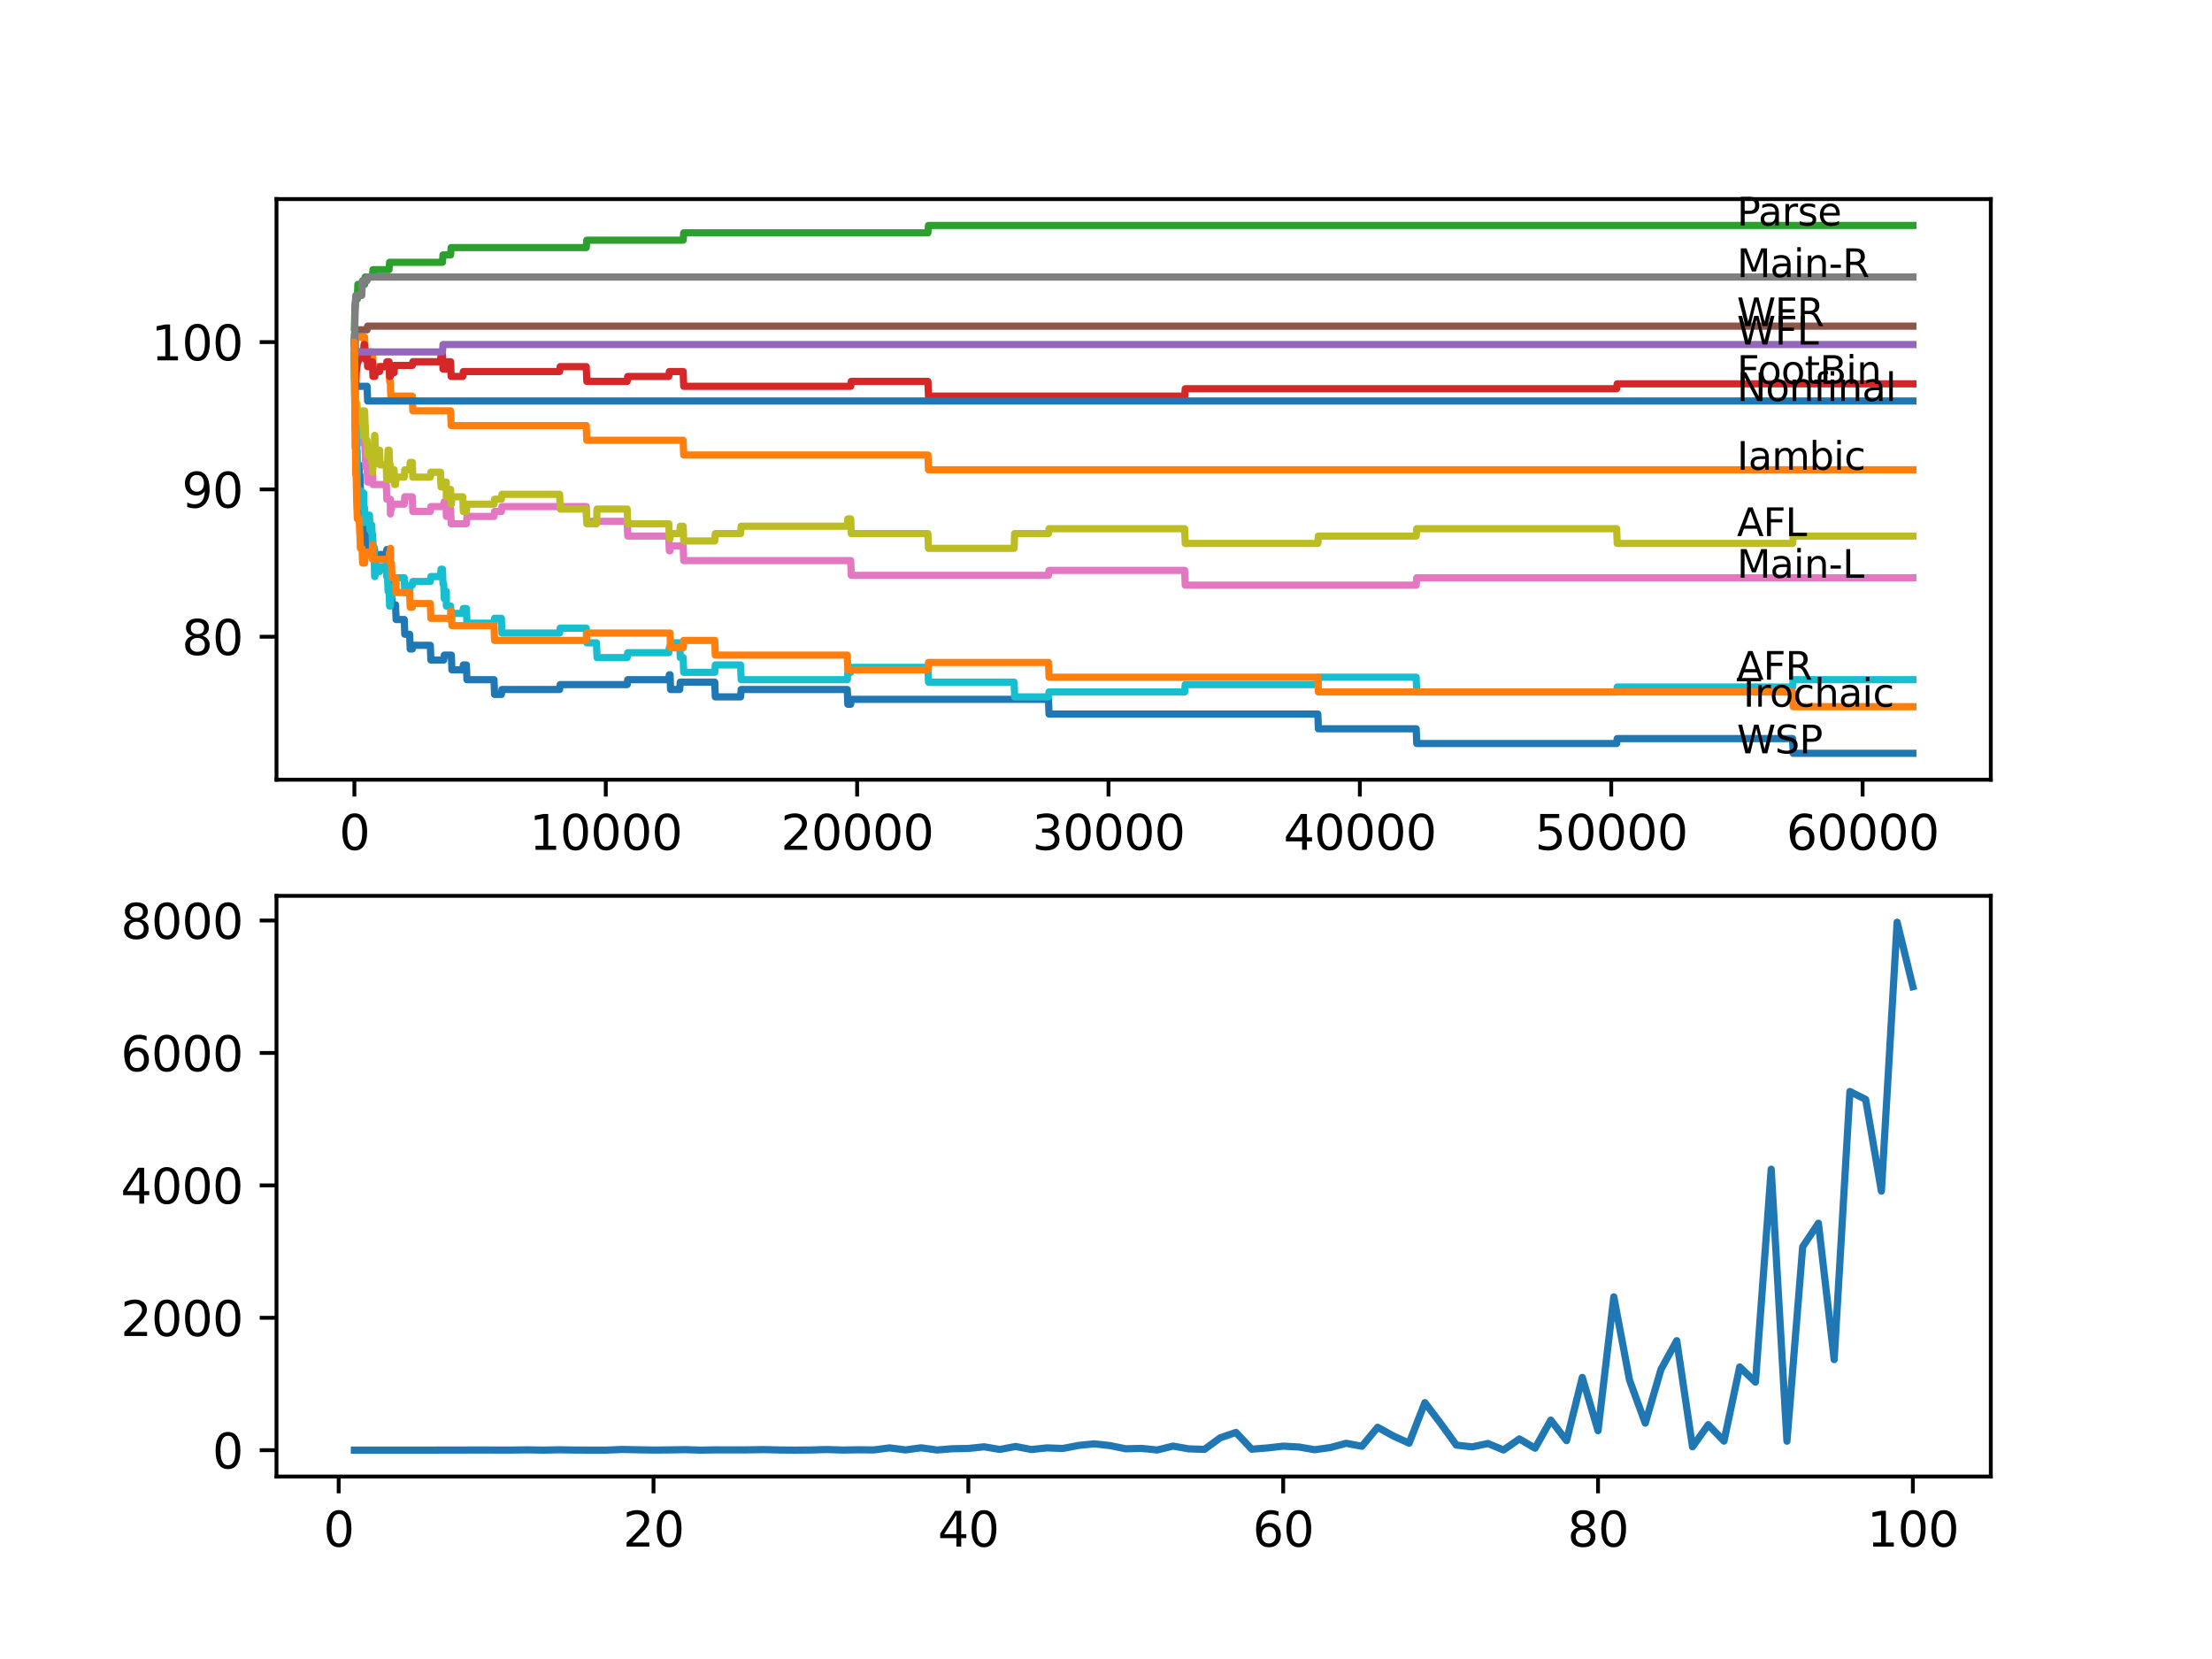<?xml version="1.0" encoding="utf-8" standalone="no"?>
<!DOCTYPE svg PUBLIC "-//W3C//DTD SVG 1.1//EN"
  "http://www.w3.org/Graphics/SVG/1.1/DTD/svg11.dtd">
<svg xmlns:xlink="http://www.w3.org/1999/xlink" width="460.8pt" height="345.6pt" viewBox="0 0 460.8 345.6" xmlns="http://www.w3.org/2000/svg" version="1.1">
 <defs>
  <style type="text/css">*{stroke-linejoin: round; stroke-linecap: butt}</style>
 </defs>
 <g id="figure_1">
  <g id="patch_1">
   <path d="M 0 345.6 
L 460.8 345.6 
L 460.8 0 
L 0 0 
z
" style="fill: #ffffff"/>
  </g>
  <g id="axes_1">
   <g id="patch_2">
    <path d="M 57.6 162.432 
L 414.72 162.432 
L 414.72 41.472 
L 57.6 41.472 
z
" style="fill: #ffffff"/>
   </g>
   <g id="matplotlib.axis_1">
    <g id="xtick_1">
     <g id="line2d_1">
      <defs>
       <path id="m21c292c836" d="M 0 0 
L 0 3.5 
" style="stroke: #000000; stroke-width: 0.8"/>
      </defs>
      <g>
       <use xlink:href="#m21c292c836" x="73.827" y="162.432" style="stroke: #000000; stroke-width: 0.8"/>
      </g>
     </g>
     <g id="text_1">
      <!-- 0 -->
      <g transform="translate(70.646 177.03)scale(0.1 -0.1)">
       <defs>
        <path id="DejaVuSans-30" d="M 2034 4250 
Q 1547 4250 1301 3770 
Q 1056 3291 1056 2328 
Q 1056 1369 1301 889 
Q 1547 409 2034 409 
Q 2525 409 2770 889 
Q 3016 1369 3016 2328 
Q 3016 3291 2770 3770 
Q 2525 4250 2034 4250 
z
M 2034 4750 
Q 2819 4750 3233 4129 
Q 3647 3509 3647 2328 
Q 3647 1150 3233 529 
Q 2819 -91 2034 -91 
Q 1250 -91 836 529 
Q 422 1150 422 2328 
Q 422 3509 836 4129 
Q 1250 4750 2034 4750 
z
" transform="scale(0.016)"/>
       </defs>
       <use xlink:href="#DejaVuSans-30"/>
      </g>
     </g>
    </g>
    <g id="xtick_2">
     <g id="line2d_2">
      <g>
       <use xlink:href="#m21c292c836" x="126.192" y="162.432" style="stroke: #000000; stroke-width: 0.8"/>
      </g>
     </g>
     <g id="text_2">
      <!-- 10000 -->
      <g transform="translate(110.286 177.03)scale(0.1 -0.1)">
       <defs>
        <path id="DejaVuSans-31" d="M 794 531 
L 1825 531 
L 1825 4091 
L 703 3866 
L 703 4441 
L 1819 4666 
L 2450 4666 
L 2450 531 
L 3481 531 
L 3481 0 
L 794 0 
L 794 531 
z
" transform="scale(0.016)"/>
       </defs>
       <use xlink:href="#DejaVuSans-31"/>
       <use xlink:href="#DejaVuSans-30" x="63.623"/>
       <use xlink:href="#DejaVuSans-30" x="127.246"/>
       <use xlink:href="#DejaVuSans-30" x="190.869"/>
       <use xlink:href="#DejaVuSans-30" x="254.492"/>
      </g>
     </g>
    </g>
    <g id="xtick_3">
     <g id="line2d_3">
      <g>
       <use xlink:href="#m21c292c836" x="178.556" y="162.432" style="stroke: #000000; stroke-width: 0.8"/>
      </g>
     </g>
     <g id="text_3">
      <!-- 20000 -->
      <g transform="translate(162.65 177.03)scale(0.1 -0.1)">
       <defs>
        <path id="DejaVuSans-32" d="M 1228 531 
L 3431 531 
L 3431 0 
L 469 0 
L 469 531 
Q 828 903 1448 1529 
Q 2069 2156 2228 2338 
Q 2531 2678 2651 2914 
Q 2772 3150 2772 3378 
Q 2772 3750 2511 3984 
Q 2250 4219 1831 4219 
Q 1534 4219 1204 4116 
Q 875 4013 500 3803 
L 500 4441 
Q 881 4594 1212 4672 
Q 1544 4750 1819 4750 
Q 2544 4750 2975 4387 
Q 3406 4025 3406 3419 
Q 3406 3131 3298 2873 
Q 3191 2616 2906 2266 
Q 2828 2175 2409 1742 
Q 1991 1309 1228 531 
z
" transform="scale(0.016)"/>
       </defs>
       <use xlink:href="#DejaVuSans-32"/>
       <use xlink:href="#DejaVuSans-30" x="63.623"/>
       <use xlink:href="#DejaVuSans-30" x="127.246"/>
       <use xlink:href="#DejaVuSans-30" x="190.869"/>
       <use xlink:href="#DejaVuSans-30" x="254.492"/>
      </g>
     </g>
    </g>
    <g id="xtick_4">
     <g id="line2d_4">
      <g>
       <use xlink:href="#m21c292c836" x="230.921" y="162.432" style="stroke: #000000; stroke-width: 0.8"/>
      </g>
     </g>
     <g id="text_4">
      <!-- 30000 -->
      <g transform="translate(215.015 177.03)scale(0.1 -0.1)">
       <defs>
        <path id="DejaVuSans-33" d="M 2597 2516 
Q 3050 2419 3304 2112 
Q 3559 1806 3559 1356 
Q 3559 666 3084 287 
Q 2609 -91 1734 -91 
Q 1441 -91 1130 -33 
Q 819 25 488 141 
L 488 750 
Q 750 597 1062 519 
Q 1375 441 1716 441 
Q 2309 441 2620 675 
Q 2931 909 2931 1356 
Q 2931 1769 2642 2001 
Q 2353 2234 1838 2234 
L 1294 2234 
L 1294 2753 
L 1863 2753 
Q 2328 2753 2575 2939 
Q 2822 3125 2822 3475 
Q 2822 3834 2567 4026 
Q 2313 4219 1838 4219 
Q 1578 4219 1281 4162 
Q 984 4106 628 3988 
L 628 4550 
Q 988 4650 1302 4700 
Q 1616 4750 1894 4750 
Q 2613 4750 3031 4423 
Q 3450 4097 3450 3541 
Q 3450 3153 3228 2886 
Q 3006 2619 2597 2516 
z
" transform="scale(0.016)"/>
       </defs>
       <use xlink:href="#DejaVuSans-33"/>
       <use xlink:href="#DejaVuSans-30" x="63.623"/>
       <use xlink:href="#DejaVuSans-30" x="127.246"/>
       <use xlink:href="#DejaVuSans-30" x="190.869"/>
       <use xlink:href="#DejaVuSans-30" x="254.492"/>
      </g>
     </g>
    </g>
    <g id="xtick_5">
     <g id="line2d_5">
      <g>
       <use xlink:href="#m21c292c836" x="283.285" y="162.432" style="stroke: #000000; stroke-width: 0.8"/>
      </g>
     </g>
     <g id="text_5">
      <!-- 40000 -->
      <g transform="translate(267.379 177.03)scale(0.1 -0.1)">
       <defs>
        <path id="DejaVuSans-34" d="M 2419 4116 
L 825 1625 
L 2419 1625 
L 2419 4116 
z
M 2253 4666 
L 3047 4666 
L 3047 1625 
L 3713 1625 
L 3713 1100 
L 3047 1100 
L 3047 0 
L 2419 0 
L 2419 1100 
L 313 1100 
L 313 1709 
L 2253 4666 
z
" transform="scale(0.016)"/>
       </defs>
       <use xlink:href="#DejaVuSans-34"/>
       <use xlink:href="#DejaVuSans-30" x="63.623"/>
       <use xlink:href="#DejaVuSans-30" x="127.246"/>
       <use xlink:href="#DejaVuSans-30" x="190.869"/>
       <use xlink:href="#DejaVuSans-30" x="254.492"/>
      </g>
     </g>
    </g>
    <g id="xtick_6">
     <g id="line2d_6">
      <g>
       <use xlink:href="#m21c292c836" x="335.65" y="162.432" style="stroke: #000000; stroke-width: 0.8"/>
      </g>
     </g>
     <g id="text_6">
      <!-- 50000 -->
      <g transform="translate(319.744 177.03)scale(0.1 -0.1)">
       <defs>
        <path id="DejaVuSans-35" d="M 691 4666 
L 3169 4666 
L 3169 4134 
L 1269 4134 
L 1269 2991 
Q 1406 3038 1543 3061 
Q 1681 3084 1819 3084 
Q 2600 3084 3056 2656 
Q 3513 2228 3513 1497 
Q 3513 744 3044 326 
Q 2575 -91 1722 -91 
Q 1428 -91 1123 -41 
Q 819 9 494 109 
L 494 744 
Q 775 591 1075 516 
Q 1375 441 1709 441 
Q 2250 441 2565 725 
Q 2881 1009 2881 1497 
Q 2881 1984 2565 2268 
Q 2250 2553 1709 2553 
Q 1456 2553 1204 2497 
Q 953 2441 691 2322 
L 691 4666 
z
" transform="scale(0.016)"/>
       </defs>
       <use xlink:href="#DejaVuSans-35"/>
       <use xlink:href="#DejaVuSans-30" x="63.623"/>
       <use xlink:href="#DejaVuSans-30" x="127.246"/>
       <use xlink:href="#DejaVuSans-30" x="190.869"/>
       <use xlink:href="#DejaVuSans-30" x="254.492"/>
      </g>
     </g>
    </g>
    <g id="xtick_7">
     <g id="line2d_7">
      <g>
       <use xlink:href="#m21c292c836" x="388.014" y="162.432" style="stroke: #000000; stroke-width: 0.8"/>
      </g>
     </g>
     <g id="text_7">
      <!-- 60000 -->
      <g transform="translate(372.108 177.03)scale(0.1 -0.1)">
       <defs>
        <path id="DejaVuSans-36" d="M 2113 2584 
Q 1688 2584 1439 2293 
Q 1191 2003 1191 1497 
Q 1191 994 1439 701 
Q 1688 409 2113 409 
Q 2538 409 2786 701 
Q 3034 994 3034 1497 
Q 3034 2003 2786 2293 
Q 2538 2584 2113 2584 
z
M 3366 4563 
L 3366 3988 
Q 3128 4100 2886 4159 
Q 2644 4219 2406 4219 
Q 1781 4219 1451 3797 
Q 1122 3375 1075 2522 
Q 1259 2794 1537 2939 
Q 1816 3084 2150 3084 
Q 2853 3084 3261 2657 
Q 3669 2231 3669 1497 
Q 3669 778 3244 343 
Q 2819 -91 2113 -91 
Q 1303 -91 875 529 
Q 447 1150 447 2328 
Q 447 3434 972 4092 
Q 1497 4750 2381 4750 
Q 2619 4750 2861 4703 
Q 3103 4656 3366 4563 
z
" transform="scale(0.016)"/>
       </defs>
       <use xlink:href="#DejaVuSans-36"/>
       <use xlink:href="#DejaVuSans-30" x="63.623"/>
       <use xlink:href="#DejaVuSans-30" x="127.246"/>
       <use xlink:href="#DejaVuSans-30" x="190.869"/>
       <use xlink:href="#DejaVuSans-30" x="254.492"/>
      </g>
     </g>
    </g>
   </g>
   <g id="matplotlib.axis_2">
    <g id="ytick_1">
     <g id="line2d_8">
      <defs>
       <path id="m4a45f7e427" d="M 0 0 
L -3.5 0 
" style="stroke: #000000; stroke-width: 0.8"/>
      </defs>
      <g>
       <use xlink:href="#m4a45f7e427" x="57.6" y="132.64" style="stroke: #000000; stroke-width: 0.8"/>
      </g>
     </g>
     <g id="text_8">
      <!-- 80 -->
      <g transform="translate(37.875 136.439)scale(0.1 -0.1)">
       <defs>
        <path id="DejaVuSans-38" d="M 2034 2216 
Q 1584 2216 1326 1975 
Q 1069 1734 1069 1313 
Q 1069 891 1326 650 
Q 1584 409 2034 409 
Q 2484 409 2743 651 
Q 3003 894 3003 1313 
Q 3003 1734 2745 1975 
Q 2488 2216 2034 2216 
z
M 1403 2484 
Q 997 2584 770 2862 
Q 544 3141 544 3541 
Q 544 4100 942 4425 
Q 1341 4750 2034 4750 
Q 2731 4750 3128 4425 
Q 3525 4100 3525 3541 
Q 3525 3141 3298 2862 
Q 3072 2584 2669 2484 
Q 3125 2378 3379 2068 
Q 3634 1759 3634 1313 
Q 3634 634 3220 271 
Q 2806 -91 2034 -91 
Q 1263 -91 848 271 
Q 434 634 434 1313 
Q 434 1759 690 2068 
Q 947 2378 1403 2484 
z
M 1172 3481 
Q 1172 3119 1398 2916 
Q 1625 2713 2034 2713 
Q 2441 2713 2670 2916 
Q 2900 3119 2900 3481 
Q 2900 3844 2670 4047 
Q 2441 4250 2034 4250 
Q 1625 4250 1398 4047 
Q 1172 3844 1172 3481 
z
" transform="scale(0.016)"/>
       </defs>
       <use xlink:href="#DejaVuSans-38"/>
       <use xlink:href="#DejaVuSans-30" x="63.623"/>
      </g>
     </g>
    </g>
    <g id="ytick_2">
     <g id="line2d_9">
      <g>
       <use xlink:href="#m4a45f7e427" x="57.6" y="101.952" style="stroke: #000000; stroke-width: 0.8"/>
      </g>
     </g>
     <g id="text_9">
      <!-- 90 -->
      <g transform="translate(37.875 105.751)scale(0.1 -0.1)">
       <defs>
        <path id="DejaVuSans-39" d="M 703 97 
L 703 672 
Q 941 559 1184 500 
Q 1428 441 1663 441 
Q 2288 441 2617 861 
Q 2947 1281 2994 2138 
Q 2813 1869 2534 1725 
Q 2256 1581 1919 1581 
Q 1219 1581 811 2004 
Q 403 2428 403 3163 
Q 403 3881 828 4315 
Q 1253 4750 1959 4750 
Q 2769 4750 3195 4129 
Q 3622 3509 3622 2328 
Q 3622 1225 3098 567 
Q 2575 -91 1691 -91 
Q 1453 -91 1209 -44 
Q 966 3 703 97 
z
M 1959 2075 
Q 2384 2075 2632 2365 
Q 2881 2656 2881 3163 
Q 2881 3666 2632 3958 
Q 2384 4250 1959 4250 
Q 1534 4250 1286 3958 
Q 1038 3666 1038 3163 
Q 1038 2656 1286 2365 
Q 1534 2075 1959 2075 
z
" transform="scale(0.016)"/>
       </defs>
       <use xlink:href="#DejaVuSans-39"/>
       <use xlink:href="#DejaVuSans-30" x="63.623"/>
      </g>
     </g>
    </g>
    <g id="ytick_3">
     <g id="line2d_10">
      <g>
       <use xlink:href="#m4a45f7e427" x="57.6" y="71.264" style="stroke: #000000; stroke-width: 0.8"/>
      </g>
     </g>
     <g id="text_10">
      <!-- 100 -->
      <g transform="translate(31.512 75.064)scale(0.1 -0.1)">
       <use xlink:href="#DejaVuSans-31"/>
       <use xlink:href="#DejaVuSans-30" x="63.623"/>
       <use xlink:href="#DejaVuSans-30" x="127.246"/>
      </g>
     </g>
    </g>
   </g>
   <g id="line2d_11">
    <path d="M 73.833 71.264 
L 73.838 69.73 
L 73.864 78.936 
L 73.917 77.913 
L 74.042 87.12 
L 74.089 87.12 
L 74.21 94.28 
L 74.215 94.28 
L 74.304 91.211 
L 74.325 94.28 
L 74.44 99.395 
L 74.623 99.395 
L 74.744 96.837 
L 74.833 96.837 
L 74.849 99.906 
L 74.943 98.883 
L 74.964 98.883 
L 75.079 101.952 
L 75.1 101.952 
L 75.215 105.021 
L 75.425 105.021 
L 75.54 108.09 
L 75.77 108.09 
L 75.885 111.158 
L 75.953 111.158 
L 76.069 114.227 
L 76.467 114.227 
L 76.582 113.46 
L 77.331 113.46 
L 77.451 111.414 
L 77.598 111.414 
L 77.713 114.483 
L 78.027 114.483 
L 78.09 117.551 
L 78.137 116.529 
L 79.069 116.529 
L 79.184 115.506 
L 80.473 115.506 
L 80.588 114.483 
L 80.729 114.483 
L 80.844 117.551 
L 81.049 117.551 
L 81.164 120.62 
L 81.3 120.62 
L 81.337 119.853 
L 81.342 122.922 
L 81.394 122.922 
L 81.546 122.922 
L 81.661 125.991 
L 82.4 125.991 
L 82.515 129.059 
L 84.211 129.059 
L 84.327 132.128 
L 85.332 132.128 
L 85.447 135.197 
L 85.887 135.197 
L 86.002 134.43 
L 89.647 134.43 
L 89.762 137.498 
L 92.433 137.498 
L 92.548 136.475 
L 94.024 136.475 
L 94.14 139.544 
L 96.402 139.544 
L 96.517 138.521 
L 97.156 138.521 
L 97.271 141.59 
L 102.911 141.59 
L 103.026 144.659 
L 104.45 144.659 
L 104.565 143.636 
L 116.578 143.636 
L 116.693 142.613 
L 130.653 142.613 
L 130.769 141.59 
L 139.315 141.59 
L 139.43 140.567 
L 139.582 140.567 
L 139.697 143.636 
L 141.598 143.636 
L 141.713 142.102 
L 148.897 142.102 
L 149.012 145.17 
L 154.28 145.17 
L 154.395 143.636 
L 176.504 143.636 
L 176.619 146.705 
L 177.216 146.705 
L 177.331 145.682 
L 218.416 145.682 
L 218.531 148.75 
L 274.53 148.75 
L 274.645 151.819 
L 295.02 151.819 
L 295.135 154.888 
L 336.776 154.888 
L 336.891 153.865 
L 373.436 153.865 
L 373.551 156.934 
L 398.487 156.934 
L 398.487 156.934 
" clip-path="url(#p1e21a6ac9e)" style="fill: none; stroke: #1f77b4; stroke-width: 1.5; stroke-linecap: square"/>
   </g>
   <g id="line2d_12">
    <path d="M 73.833 71.264 
L 73.848 71.264 
L 73.964 75.868 
L 73.979 75.868 
L 74.105 70.242 
L 75.953 70.242 
L 76.069 73.31 
L 77.582 73.31 
L 77.697 76.379 
L 81.049 76.379 
L 81.164 79.448 
L 81.3 79.448 
L 81.415 82.517 
L 85.887 82.517 
L 86.002 85.585 
L 93.867 85.585 
L 93.983 88.654 
L 122.123 88.654 
L 122.238 91.723 
L 142.315 91.723 
L 142.43 94.792 
L 193.302 94.792 
L 193.417 97.86 
L 398.487 97.86 
L 398.487 97.86 
" clip-path="url(#p1e21a6ac9e)" style="fill: none; stroke: #ff7f0e; stroke-width: 1.5; stroke-linecap: square"/>
   </g>
   <g id="line2d_13">
    <path d="M 73.833 68.196 
L 73.958 63.337 
L 73.99 63.337 
L 74.105 62.314 
L 74.44 62.314 
L 74.555 59.245 
L 75.953 59.245 
L 76.069 57.711 
L 77.582 57.711 
L 77.697 56.176 
L 81.049 56.176 
L 81.164 54.642 
L 92.171 54.642 
L 92.286 53.108 
L 93.867 53.108 
L 93.983 51.573 
L 122.123 51.573 
L 122.238 50.039 
L 142.315 50.039 
L 142.43 48.505 
L 193.302 48.505 
L 193.417 46.97 
L 398.487 46.97 
L 398.487 46.97 
" clip-path="url(#p1e21a6ac9e)" style="fill: none; stroke: #2ca02c; stroke-width: 1.5; stroke-linecap: square"/>
   </g>
   <g id="line2d_14">
    <path d="M 73.833 74.333 
L 73.838 74.333 
L 73.848 73.566 
L 73.854 76.635 
L 73.937 75.612 
L 73.948 75.612 
L 73.995 81.749 
L 74.063 80.982 
L 74.1 80.982 
L 74.22 77.402 
L 74.241 77.402 
L 74.356 76.379 
L 74.377 76.379 
L 74.493 75.356 
L 74.623 75.356 
L 74.739 74.333 
L 74.849 74.333 
L 74.964 73.31 
L 75.718 73.31 
L 75.833 71.776 
L 75.953 71.776 
L 76.069 74.845 
L 76.09 74.845 
L 76.205 73.31 
L 76.467 73.31 
L 76.582 76.379 
L 77.331 76.379 
L 77.446 75.356 
L 77.582 75.356 
L 77.697 78.425 
L 78.09 78.425 
L 78.205 77.402 
L 79.069 77.402 
L 79.184 76.379 
L 80.473 76.379 
L 80.588 75.356 
L 81.049 75.356 
L 81.164 78.425 
L 81.3 78.425 
L 81.415 77.658 
L 82.091 77.658 
L 82.206 76.123 
L 85.887 76.123 
L 86.002 75.356 
L 91.768 75.356 
L 91.883 73.822 
L 92.171 73.822 
L 92.286 76.891 
L 92.961 76.891 
L 93.077 75.356 
L 93.867 75.356 
L 93.983 78.425 
L 96.402 78.425 
L 96.517 77.402 
L 116.578 77.402 
L 116.693 76.379 
L 122.123 76.379 
L 122.238 79.448 
L 130.653 79.448 
L 130.769 78.425 
L 139.315 78.425 
L 139.43 77.402 
L 142.315 77.402 
L 142.43 80.471 
L 177.216 80.471 
L 177.331 79.448 
L 193.302 79.448 
L 193.417 82.517 
L 246.787 82.517 
L 246.903 80.982 
L 336.776 80.982 
L 336.891 79.959 
L 398.487 79.959 
L 398.487 79.959 
" clip-path="url(#p1e21a6ac9e)" style="fill: none; stroke: #d62728; stroke-width: 1.5; stroke-linecap: square"/>
   </g>
   <g id="line2d_15">
    <path d="M 73.833 71.264 
L 73.896 71.264 
L 73.99 74.333 
L 74.006 73.31 
L 92.171 73.31 
L 92.286 71.776 
L 398.487 71.776 
L 398.487 71.776 
" clip-path="url(#p1e21a6ac9e)" style="fill: none; stroke: #9467bd; stroke-width: 1.5; stroke-linecap: square"/>
   </g>
   <g id="line2d_16">
    <path d="M 73.833 71.264 
L 73.843 71.264 
L 73.964 68.707 
L 76.467 68.707 
L 76.582 67.94 
L 398.487 67.94 
L 398.487 67.94 
" clip-path="url(#p1e21a6ac9e)" style="fill: none; stroke: #8c564b; stroke-width: 1.5; stroke-linecap: square"/>
   </g>
   <g id="line2d_17">
    <path d="M 73.833 74.333 
L 73.838 74.333 
L 73.843 73.566 
L 73.885 81.749 
L 73.896 81.749 
L 74.016 89.166 
L 74.089 89.166 
L 74.22 84.562 
L 74.241 84.562 
L 74.288 87.631 
L 74.351 85.074 
L 74.377 85.074 
L 74.493 88.143 
L 74.833 88.143 
L 74.849 87.12 
L 74.854 90.188 
L 74.932 90.188 
L 74.964 90.188 
L 75.079 89.166 
L 75.367 89.166 
L 75.425 92.234 
L 75.477 91.211 
L 75.953 91.211 
L 76.069 94.28 
L 76.09 94.28 
L 76.205 97.349 
L 76.467 97.349 
L 76.582 100.418 
L 76.969 100.418 
L 77.085 98.883 
L 77.441 98.883 
L 77.556 97.86 
L 77.582 97.86 
L 77.697 100.929 
L 80.473 100.929 
L 80.588 103.998 
L 81.3 103.998 
L 81.337 107.067 
L 81.41 106.044 
L 81.546 106.044 
L 81.661 105.021 
L 84.211 105.021 
L 84.327 103.486 
L 85.887 103.486 
L 86.002 106.555 
L 89.647 106.555 
L 89.762 105.532 
L 92.433 105.532 
L 92.548 104.509 
L 92.961 104.509 
L 92.977 107.578 
L 93.071 106.044 
L 93.867 106.044 
L 93.983 109.112 
L 97.156 109.112 
L 97.271 107.578 
L 102.911 107.578 
L 103.026 106.555 
L 104.45 106.555 
L 104.565 105.532 
L 122.123 105.532 
L 122.238 108.601 
L 130.653 108.601 
L 130.769 111.67 
L 139.315 111.67 
L 139.43 114.738 
L 139.582 114.738 
L 139.697 113.716 
L 142.315 113.716 
L 142.43 116.784 
L 177.216 116.784 
L 177.331 119.853 
L 218.416 119.853 
L 218.531 118.83 
L 246.787 118.83 
L 246.903 121.899 
L 295.02 121.899 
L 295.135 120.365 
L 398.487 120.365 
L 398.487 120.365 
" clip-path="url(#p1e21a6ac9e)" style="fill: none; stroke: #e377c2; stroke-width: 1.5; stroke-linecap: square"/>
   </g>
   <g id="line2d_18">
    <path d="M 73.833 71.264 
L 73.843 71.264 
L 73.985 64.616 
L 74 64.616 
L 74.115 61.547 
L 75.367 61.547 
L 75.482 58.478 
L 76.467 58.478 
L 76.582 57.711 
L 398.487 57.711 
L 398.487 57.711 
" clip-path="url(#p1e21a6ac9e)" style="fill: none; stroke: #7f7f7f; stroke-width: 1.5; stroke-linecap: square"/>
   </g>
   <g id="line2d_19">
    <path d="M 73.833 74.333 
L 73.906 83.795 
L 73.953 82.772 
L 73.995 82.772 
L 74.1 80.982 
L 74.194 88.654 
L 74.22 86.608 
L 74.241 86.608 
L 74.288 89.677 
L 74.33 84.051 
L 74.346 84.051 
L 74.377 84.051 
L 74.493 87.12 
L 74.623 87.12 
L 74.644 90.188 
L 74.733 88.654 
L 74.833 88.654 
L 74.849 87.631 
L 74.854 90.7 
L 74.932 90.7 
L 74.964 90.7 
L 75.079 89.677 
L 75.1 89.677 
L 75.215 86.608 
L 75.425 86.608 
L 75.54 85.585 
L 75.718 85.585 
L 75.77 88.654 
L 75.828 85.585 
L 75.953 85.585 
L 76.069 88.654 
L 76.09 88.654 
L 76.205 91.723 
L 76.467 91.723 
L 76.582 94.792 
L 76.969 94.792 
L 77.085 93.257 
L 77.331 93.257 
L 77.441 96.326 
L 77.556 95.303 
L 77.582 95.303 
L 77.598 98.372 
L 77.692 96.837 
L 77.922 96.837 
L 78.043 90.7 
L 78.09 90.7 
L 78.205 93.769 
L 79.069 93.769 
L 79.184 96.837 
L 80.473 96.837 
L 80.551 99.906 
L 80.583 96.837 
L 80.729 96.837 
L 80.844 93.769 
L 81.049 93.769 
L 81.164 96.837 
L 81.3 96.837 
L 81.337 99.906 
L 81.41 98.883 
L 81.546 98.883 
L 81.661 97.86 
L 82.091 97.86 
L 82.206 100.929 
L 82.4 100.929 
L 82.515 99.395 
L 84.211 99.395 
L 84.327 97.86 
L 85.332 97.86 
L 85.447 96.326 
L 85.887 96.326 
L 86.002 99.395 
L 89.647 99.395 
L 89.762 98.372 
L 91.768 98.372 
L 91.883 101.441 
L 92.433 101.441 
L 92.548 100.418 
L 92.961 100.418 
L 92.977 103.486 
L 93.071 101.952 
L 93.867 101.952 
L 93.983 105.021 
L 94.024 105.021 
L 94.14 103.486 
L 96.402 103.486 
L 96.517 106.555 
L 97.156 106.555 
L 97.271 105.021 
L 102.911 105.021 
L 103.026 103.998 
L 104.45 103.998 
L 104.565 102.975 
L 116.578 102.975 
L 116.693 106.044 
L 122.123 106.044 
L 122.238 109.112 
L 124.26 109.112 
L 124.375 106.044 
L 130.653 106.044 
L 130.769 109.112 
L 139.315 109.112 
L 139.43 112.181 
L 139.582 112.181 
L 139.697 111.158 
L 141.598 111.158 
L 141.713 109.624 
L 142.315 109.624 
L 142.43 112.693 
L 148.897 112.693 
L 149.012 111.158 
L 154.28 111.158 
L 154.395 109.624 
L 176.504 109.624 
L 176.619 108.09 
L 177.216 108.09 
L 177.331 111.158 
L 193.302 111.158 
L 193.417 114.227 
L 211.253 114.227 
L 211.368 111.158 
L 218.416 111.158 
L 218.531 110.135 
L 246.787 110.135 
L 246.903 113.204 
L 274.53 113.204 
L 274.645 111.67 
L 295.02 111.67 
L 295.135 110.135 
L 336.776 110.135 
L 336.891 113.204 
L 373.436 113.204 
L 373.551 111.67 
L 398.487 111.67 
L 398.487 111.67 
" clip-path="url(#p1e21a6ac9e)" style="fill: none; stroke: #bcbd22; stroke-width: 1.5; stroke-linecap: square"/>
   </g>
   <g id="line2d_20">
    <path d="M 73.833 74.333 
L 73.969 90.188 
L 73.99 90.188 
L 73.995 93.257 
L 74.1 91.467 
L 74.163 88.91 
L 74.168 91.979 
L 74.215 89.933 
L 74.325 96.582 
L 74.33 95.047 
L 74.377 95.047 
L 74.388 94.024 
L 74.445 103.231 
L 74.623 103.231 
L 74.644 102.208 
L 74.65 105.276 
L 74.723 105.276 
L 74.833 105.276 
L 74.953 103.231 
L 74.964 103.231 
L 75.079 102.208 
L 75.1 102.208 
L 75.215 105.276 
L 75.425 105.276 
L 75.54 104.254 
L 75.718 104.254 
L 75.77 102.719 
L 75.775 105.788 
L 75.823 105.788 
L 75.953 105.788 
L 76.069 108.857 
L 76.09 108.857 
L 76.205 107.322 
L 76.969 107.322 
L 77.085 110.391 
L 77.331 110.391 
L 77.441 109.368 
L 77.556 112.437 
L 77.582 112.437 
L 77.598 115.506 
L 77.692 113.971 
L 77.922 113.971 
L 78.043 120.109 
L 78.09 120.109 
L 78.205 119.086 
L 79.069 119.086 
L 79.184 118.063 
L 80.473 118.063 
L 80.551 117.04 
L 80.556 120.109 
L 80.572 120.109 
L 80.729 120.109 
L 80.844 123.178 
L 81.049 123.178 
L 81.164 126.246 
L 81.3 126.246 
L 81.42 124.456 
L 81.546 124.456 
L 81.661 123.433 
L 82.091 123.433 
L 82.206 121.899 
L 82.4 121.899 
L 82.515 120.365 
L 84.211 120.365 
L 84.327 123.433 
L 85.332 123.433 
L 85.447 121.899 
L 85.887 121.899 
L 86.002 121.132 
L 89.647 121.132 
L 89.762 120.109 
L 91.768 120.109 
L 91.883 118.574 
L 92.171 118.574 
L 92.286 121.643 
L 92.433 121.643 
L 92.548 124.712 
L 92.961 124.712 
L 92.977 123.178 
L 92.982 126.246 
L 93.066 126.246 
L 93.867 126.246 
L 93.983 129.315 
L 94.024 129.315 
L 94.14 127.781 
L 96.402 127.781 
L 96.517 126.758 
L 97.156 126.758 
L 97.271 129.827 
L 102.911 129.827 
L 103.026 128.804 
L 104.45 128.804 
L 104.565 131.872 
L 116.578 131.872 
L 116.693 130.849 
L 122.123 130.849 
L 122.238 133.918 
L 124.26 133.918 
L 124.375 136.987 
L 130.653 136.987 
L 130.769 135.964 
L 139.315 135.964 
L 139.43 134.941 
L 139.582 134.941 
L 139.697 133.918 
L 141.598 133.918 
L 141.713 136.987 
L 142.315 136.987 
L 142.43 140.056 
L 148.897 140.056 
L 149.012 138.521 
L 154.28 138.521 
L 154.395 141.59 
L 176.504 141.59 
L 176.619 140.056 
L 177.216 140.056 
L 177.331 139.033 
L 193.302 139.033 
L 193.417 142.102 
L 211.253 142.102 
L 211.368 145.17 
L 218.416 145.17 
L 218.531 144.147 
L 246.787 144.147 
L 246.903 142.613 
L 274.53 142.613 
L 274.645 141.079 
L 295.02 141.079 
L 295.135 144.147 
L 336.776 144.147 
L 336.891 143.124 
L 373.436 143.124 
L 373.551 141.59 
L 398.487 141.59 
L 398.487 141.59 
" clip-path="url(#p1e21a6ac9e)" style="fill: none; stroke: #17becf; stroke-width: 1.5; stroke-linecap: square"/>
   </g>
   <g id="line2d_21">
    <path d="M 73.833 71.264 
L 73.843 71.264 
L 73.969 80.471 
L 76.467 80.471 
L 76.582 83.539 
L 398.487 83.539 
L 398.487 83.539 
" clip-path="url(#p1e21a6ac9e)" style="fill: none; stroke: #1f77b4; stroke-width: 1.5; stroke-linecap: square"/>
   </g>
   <g id="line2d_22">
    <path d="M 73.833 71.264 
L 73.838 71.264 
L 73.948 84.307 
L 73.969 83.539 
L 73.979 83.539 
L 74.115 98.883 
L 74.194 98.883 
L 74.314 105.021 
L 74.325 105.021 
L 74.44 108.09 
L 74.833 108.09 
L 74.948 111.158 
L 74.964 111.158 
L 75.079 114.227 
L 75.425 114.227 
L 75.54 117.296 
L 75.953 117.296 
L 76.069 115.761 
L 76.467 115.761 
L 76.582 114.994 
L 77.582 114.994 
L 77.598 113.46 
L 77.603 116.529 
L 77.687 116.529 
L 81.049 116.529 
L 81.164 114.994 
L 81.3 114.994 
L 81.337 114.227 
L 81.342 117.296 
L 81.394 117.296 
L 81.546 117.296 
L 81.661 120.365 
L 82.4 120.365 
L 82.515 123.433 
L 85.332 123.433 
L 85.447 126.502 
L 85.887 126.502 
L 86.002 125.735 
L 89.647 125.735 
L 89.762 128.804 
L 93.867 128.804 
L 93.983 127.269 
L 94.024 127.269 
L 94.14 130.338 
L 102.911 130.338 
L 103.026 133.407 
L 122.123 133.407 
L 122.238 131.872 
L 139.582 131.872 
L 139.697 134.941 
L 142.315 134.941 
L 142.43 133.407 
L 148.897 133.407 
L 149.012 136.475 
L 176.504 136.475 
L 176.619 139.544 
L 193.302 139.544 
L 193.417 138.01 
L 218.416 138.01 
L 218.531 141.079 
L 274.53 141.079 
L 274.645 144.147 
L 373.436 144.147 
L 373.551 147.216 
L 398.487 147.216 
L 398.487 147.216 
" clip-path="url(#p1e21a6ac9e)" style="fill: none; stroke: #ff7f0e; stroke-width: 1.5; stroke-linecap: square"/>
   </g>
   <g id="patch_3">
    <path d="M 57.6 162.432 
L 57.6 41.472 
" style="fill: none; stroke: #000000; stroke-width: 0.8; stroke-linejoin: miter; stroke-linecap: square"/>
   </g>
   <g id="patch_4">
    <path d="M 414.72 162.432 
L 414.72 41.472 
" style="fill: none; stroke: #000000; stroke-width: 0.8; stroke-linejoin: miter; stroke-linecap: square"/>
   </g>
   <g id="patch_5">
    <path d="M 57.6 162.432 
L 414.72 162.432 
" style="fill: none; stroke: #000000; stroke-width: 0.8; stroke-linejoin: miter; stroke-linecap: square"/>
   </g>
   <g id="patch_6">
    <path d="M 57.6 41.472 
L 414.72 41.472 
" style="fill: none; stroke: #000000; stroke-width: 0.8; stroke-linejoin: miter; stroke-linecap: square"/>
   </g>
   <g id="text_11">
    <!-- WSP -->
    <g transform="translate(361.832 156.934)scale(0.08 -0.08)">
     <defs>
      <path id="DejaVuSans-57" d="M 213 4666 
L 850 4666 
L 1831 722 
L 2809 4666 
L 3519 4666 
L 4500 722 
L 5478 4666 
L 6119 4666 
L 4947 0 
L 4153 0 
L 3169 4050 
L 2175 0 
L 1381 0 
L 213 4666 
z
" transform="scale(0.016)"/>
      <path id="DejaVuSans-53" d="M 3425 4513 
L 3425 3897 
Q 3066 4069 2747 4153 
Q 2428 4238 2131 4238 
Q 1616 4238 1336 4038 
Q 1056 3838 1056 3469 
Q 1056 3159 1242 3001 
Q 1428 2844 1947 2747 
L 2328 2669 
Q 3034 2534 3370 2195 
Q 3706 1856 3706 1288 
Q 3706 609 3251 259 
Q 2797 -91 1919 -91 
Q 1588 -91 1214 -16 
Q 841 59 441 206 
L 441 856 
Q 825 641 1194 531 
Q 1563 422 1919 422 
Q 2459 422 2753 634 
Q 3047 847 3047 1241 
Q 3047 1584 2836 1778 
Q 2625 1972 2144 2069 
L 1759 2144 
Q 1053 2284 737 2584 
Q 422 2884 422 3419 
Q 422 4038 858 4394 
Q 1294 4750 2059 4750 
Q 2388 4750 2728 4690 
Q 3069 4631 3425 4513 
z
" transform="scale(0.016)"/>
      <path id="DejaVuSans-50" d="M 1259 4147 
L 1259 2394 
L 2053 2394 
Q 2494 2394 2734 2622 
Q 2975 2850 2975 3272 
Q 2975 3691 2734 3919 
Q 2494 4147 2053 4147 
L 1259 4147 
z
M 628 4666 
L 2053 4666 
Q 2838 4666 3239 4311 
Q 3641 3956 3641 3272 
Q 3641 2581 3239 2228 
Q 2838 1875 2053 1875 
L 1259 1875 
L 1259 0 
L 628 0 
L 628 4666 
z
" transform="scale(0.016)"/>
     </defs>
     <use xlink:href="#DejaVuSans-57"/>
     <use xlink:href="#DejaVuSans-53" x="98.877"/>
     <use xlink:href="#DejaVuSans-50" x="162.354"/>
    </g>
   </g>
   <g id="text_12">
    <!-- Iambic -->
    <g transform="translate(361.832 97.86)scale(0.08 -0.08)">
     <defs>
      <path id="DejaVuSans-49" d="M 628 4666 
L 1259 4666 
L 1259 0 
L 628 0 
L 628 4666 
z
" transform="scale(0.016)"/>
      <path id="DejaVuSans-61" d="M 2194 1759 
Q 1497 1759 1228 1600 
Q 959 1441 959 1056 
Q 959 750 1161 570 
Q 1363 391 1709 391 
Q 2188 391 2477 730 
Q 2766 1069 2766 1631 
L 2766 1759 
L 2194 1759 
z
M 3341 1997 
L 3341 0 
L 2766 0 
L 2766 531 
Q 2569 213 2275 61 
Q 1981 -91 1556 -91 
Q 1019 -91 701 211 
Q 384 513 384 1019 
Q 384 1609 779 1909 
Q 1175 2209 1959 2209 
L 2766 2209 
L 2766 2266 
Q 2766 2663 2505 2880 
Q 2244 3097 1772 3097 
Q 1472 3097 1187 3025 
Q 903 2953 641 2809 
L 641 3341 
Q 956 3463 1253 3523 
Q 1550 3584 1831 3584 
Q 2591 3584 2966 3190 
Q 3341 2797 3341 1997 
z
" transform="scale(0.016)"/>
      <path id="DejaVuSans-6d" d="M 3328 2828 
Q 3544 3216 3844 3400 
Q 4144 3584 4550 3584 
Q 5097 3584 5394 3201 
Q 5691 2819 5691 2113 
L 5691 0 
L 5113 0 
L 5113 2094 
Q 5113 2597 4934 2840 
Q 4756 3084 4391 3084 
Q 3944 3084 3684 2787 
Q 3425 2491 3425 1978 
L 3425 0 
L 2847 0 
L 2847 2094 
Q 2847 2600 2669 2842 
Q 2491 3084 2119 3084 
Q 1678 3084 1418 2786 
Q 1159 2488 1159 1978 
L 1159 0 
L 581 0 
L 581 3500 
L 1159 3500 
L 1159 2956 
Q 1356 3278 1631 3431 
Q 1906 3584 2284 3584 
Q 2666 3584 2933 3390 
Q 3200 3197 3328 2828 
z
" transform="scale(0.016)"/>
      <path id="DejaVuSans-62" d="M 3116 1747 
Q 3116 2381 2855 2742 
Q 2594 3103 2138 3103 
Q 1681 3103 1420 2742 
Q 1159 2381 1159 1747 
Q 1159 1113 1420 752 
Q 1681 391 2138 391 
Q 2594 391 2855 752 
Q 3116 1113 3116 1747 
z
M 1159 2969 
Q 1341 3281 1617 3432 
Q 1894 3584 2278 3584 
Q 2916 3584 3314 3078 
Q 3713 2572 3713 1747 
Q 3713 922 3314 415 
Q 2916 -91 2278 -91 
Q 1894 -91 1617 61 
Q 1341 213 1159 525 
L 1159 0 
L 581 0 
L 581 4863 
L 1159 4863 
L 1159 2969 
z
" transform="scale(0.016)"/>
      <path id="DejaVuSans-69" d="M 603 3500 
L 1178 3500 
L 1178 0 
L 603 0 
L 603 3500 
z
M 603 4863 
L 1178 4863 
L 1178 4134 
L 603 4134 
L 603 4863 
z
" transform="scale(0.016)"/>
      <path id="DejaVuSans-63" d="M 3122 3366 
L 3122 2828 
Q 2878 2963 2633 3030 
Q 2388 3097 2138 3097 
Q 1578 3097 1268 2742 
Q 959 2388 959 1747 
Q 959 1106 1268 751 
Q 1578 397 2138 397 
Q 2388 397 2633 464 
Q 2878 531 3122 666 
L 3122 134 
Q 2881 22 2623 -34 
Q 2366 -91 2075 -91 
Q 1284 -91 818 406 
Q 353 903 353 1747 
Q 353 2603 823 3093 
Q 1294 3584 2113 3584 
Q 2378 3584 2631 3529 
Q 2884 3475 3122 3366 
z
" transform="scale(0.016)"/>
     </defs>
     <use xlink:href="#DejaVuSans-49"/>
     <use xlink:href="#DejaVuSans-61" x="29.492"/>
     <use xlink:href="#DejaVuSans-6d" x="90.771"/>
     <use xlink:href="#DejaVuSans-62" x="188.184"/>
     <use xlink:href="#DejaVuSans-69" x="251.66"/>
     <use xlink:href="#DejaVuSans-63" x="279.443"/>
    </g>
   </g>
   <g id="text_13">
    <!-- Parse -->
    <g transform="translate(361.832 46.97)scale(0.08 -0.08)">
     <defs>
      <path id="DejaVuSans-72" d="M 2631 2963 
Q 2534 3019 2420 3045 
Q 2306 3072 2169 3072 
Q 1681 3072 1420 2755 
Q 1159 2438 1159 1844 
L 1159 0 
L 581 0 
L 581 3500 
L 1159 3500 
L 1159 2956 
Q 1341 3275 1631 3429 
Q 1922 3584 2338 3584 
Q 2397 3584 2469 3576 
Q 2541 3569 2628 3553 
L 2631 2963 
z
" transform="scale(0.016)"/>
      <path id="DejaVuSans-73" d="M 2834 3397 
L 2834 2853 
Q 2591 2978 2328 3040 
Q 2066 3103 1784 3103 
Q 1356 3103 1142 2972 
Q 928 2841 928 2578 
Q 928 2378 1081 2264 
Q 1234 2150 1697 2047 
L 1894 2003 
Q 2506 1872 2764 1633 
Q 3022 1394 3022 966 
Q 3022 478 2636 193 
Q 2250 -91 1575 -91 
Q 1294 -91 989 -36 
Q 684 19 347 128 
L 347 722 
Q 666 556 975 473 
Q 1284 391 1588 391 
Q 1994 391 2212 530 
Q 2431 669 2431 922 
Q 2431 1156 2273 1281 
Q 2116 1406 1581 1522 
L 1381 1569 
Q 847 1681 609 1914 
Q 372 2147 372 2553 
Q 372 3047 722 3315 
Q 1072 3584 1716 3584 
Q 2034 3584 2315 3537 
Q 2597 3491 2834 3397 
z
" transform="scale(0.016)"/>
      <path id="DejaVuSans-65" d="M 3597 1894 
L 3597 1613 
L 953 1613 
Q 991 1019 1311 708 
Q 1631 397 2203 397 
Q 2534 397 2845 478 
Q 3156 559 3463 722 
L 3463 178 
Q 3153 47 2828 -22 
Q 2503 -91 2169 -91 
Q 1331 -91 842 396 
Q 353 884 353 1716 
Q 353 2575 817 3079 
Q 1281 3584 2069 3584 
Q 2775 3584 3186 3129 
Q 3597 2675 3597 1894 
z
M 3022 2063 
Q 3016 2534 2758 2815 
Q 2500 3097 2075 3097 
Q 1594 3097 1305 2825 
Q 1016 2553 972 2059 
L 3022 2063 
z
" transform="scale(0.016)"/>
     </defs>
     <use xlink:href="#DejaVuSans-50"/>
     <use xlink:href="#DejaVuSans-61" x="55.803"/>
     <use xlink:href="#DejaVuSans-72" x="117.082"/>
     <use xlink:href="#DejaVuSans-73" x="158.195"/>
     <use xlink:href="#DejaVuSans-65" x="210.295"/>
    </g>
   </g>
   <g id="text_14">
    <!-- FootBin -->
    <g transform="translate(361.832 79.959)scale(0.08 -0.08)">
     <defs>
      <path id="DejaVuSans-46" d="M 628 4666 
L 3309 4666 
L 3309 4134 
L 1259 4134 
L 1259 2759 
L 3109 2759 
L 3109 2228 
L 1259 2228 
L 1259 0 
L 628 0 
L 628 4666 
z
" transform="scale(0.016)"/>
      <path id="DejaVuSans-6f" d="M 1959 3097 
Q 1497 3097 1228 2736 
Q 959 2375 959 1747 
Q 959 1119 1226 758 
Q 1494 397 1959 397 
Q 2419 397 2687 759 
Q 2956 1122 2956 1747 
Q 2956 2369 2687 2733 
Q 2419 3097 1959 3097 
z
M 1959 3584 
Q 2709 3584 3137 3096 
Q 3566 2609 3566 1747 
Q 3566 888 3137 398 
Q 2709 -91 1959 -91 
Q 1206 -91 779 398 
Q 353 888 353 1747 
Q 353 2609 779 3096 
Q 1206 3584 1959 3584 
z
" transform="scale(0.016)"/>
      <path id="DejaVuSans-74" d="M 1172 4494 
L 1172 3500 
L 2356 3500 
L 2356 3053 
L 1172 3053 
L 1172 1153 
Q 1172 725 1289 603 
Q 1406 481 1766 481 
L 2356 481 
L 2356 0 
L 1766 0 
Q 1100 0 847 248 
Q 594 497 594 1153 
L 594 3053 
L 172 3053 
L 172 3500 
L 594 3500 
L 594 4494 
L 1172 4494 
z
" transform="scale(0.016)"/>
      <path id="DejaVuSans-42" d="M 1259 2228 
L 1259 519 
L 2272 519 
Q 2781 519 3026 730 
Q 3272 941 3272 1375 
Q 3272 1813 3026 2020 
Q 2781 2228 2272 2228 
L 1259 2228 
z
M 1259 4147 
L 1259 2741 
L 2194 2741 
Q 2656 2741 2882 2914 
Q 3109 3088 3109 3444 
Q 3109 3797 2882 3972 
Q 2656 4147 2194 4147 
L 1259 4147 
z
M 628 4666 
L 2241 4666 
Q 2963 4666 3353 4366 
Q 3744 4066 3744 3513 
Q 3744 3084 3544 2831 
Q 3344 2578 2956 2516 
Q 3422 2416 3680 2098 
Q 3938 1781 3938 1306 
Q 3938 681 3513 340 
Q 3088 0 2303 0 
L 628 0 
L 628 4666 
z
" transform="scale(0.016)"/>
      <path id="DejaVuSans-6e" d="M 3513 2113 
L 3513 0 
L 2938 0 
L 2938 2094 
Q 2938 2591 2744 2837 
Q 2550 3084 2163 3084 
Q 1697 3084 1428 2787 
Q 1159 2491 1159 1978 
L 1159 0 
L 581 0 
L 581 3500 
L 1159 3500 
L 1159 2956 
Q 1366 3272 1645 3428 
Q 1925 3584 2291 3584 
Q 2894 3584 3203 3211 
Q 3513 2838 3513 2113 
z
" transform="scale(0.016)"/>
     </defs>
     <use xlink:href="#DejaVuSans-46"/>
     <use xlink:href="#DejaVuSans-6f" x="53.895"/>
     <use xlink:href="#DejaVuSans-6f" x="115.076"/>
     <use xlink:href="#DejaVuSans-74" x="176.258"/>
     <use xlink:href="#DejaVuSans-42" x="215.467"/>
     <use xlink:href="#DejaVuSans-69" x="284.07"/>
     <use xlink:href="#DejaVuSans-6e" x="311.854"/>
    </g>
   </g>
   <g id="text_15">
    <!-- WFL -->
    <g transform="translate(361.832 71.776)scale(0.08 -0.08)">
     <defs>
      <path id="DejaVuSans-4c" d="M 628 4666 
L 1259 4666 
L 1259 531 
L 3531 531 
L 3531 0 
L 628 0 
L 628 4666 
z
" transform="scale(0.016)"/>
     </defs>
     <use xlink:href="#DejaVuSans-57"/>
     <use xlink:href="#DejaVuSans-46" x="98.877"/>
     <use xlink:href="#DejaVuSans-4c" x="156.396"/>
    </g>
   </g>
   <g id="text_16">
    <!-- WFR -->
    <g transform="translate(361.832 67.94)scale(0.08 -0.08)">
     <defs>
      <path id="DejaVuSans-52" d="M 2841 2188 
Q 3044 2119 3236 1894 
Q 3428 1669 3622 1275 
L 4263 0 
L 3584 0 
L 2988 1197 
Q 2756 1666 2539 1819 
Q 2322 1972 1947 1972 
L 1259 1972 
L 1259 0 
L 628 0 
L 628 4666 
L 2053 4666 
Q 2853 4666 3247 4331 
Q 3641 3997 3641 3322 
Q 3641 2881 3436 2590 
Q 3231 2300 2841 2188 
z
M 1259 4147 
L 1259 2491 
L 2053 2491 
Q 2509 2491 2742 2702 
Q 2975 2913 2975 3322 
Q 2975 3731 2742 3939 
Q 2509 4147 2053 4147 
L 1259 4147 
z
" transform="scale(0.016)"/>
     </defs>
     <use xlink:href="#DejaVuSans-57"/>
     <use xlink:href="#DejaVuSans-46" x="98.877"/>
     <use xlink:href="#DejaVuSans-52" x="156.396"/>
    </g>
   </g>
   <g id="text_17">
    <!-- Main-L -->
    <g transform="translate(361.832 120.365)scale(0.08 -0.08)">
     <defs>
      <path id="DejaVuSans-4d" d="M 628 4666 
L 1569 4666 
L 2759 1491 
L 3956 4666 
L 4897 4666 
L 4897 0 
L 4281 0 
L 4281 4097 
L 3078 897 
L 2444 897 
L 1241 4097 
L 1241 0 
L 628 0 
L 628 4666 
z
" transform="scale(0.016)"/>
      <path id="DejaVuSans-2d" d="M 313 2009 
L 1997 2009 
L 1997 1497 
L 313 1497 
L 313 2009 
z
" transform="scale(0.016)"/>
     </defs>
     <use xlink:href="#DejaVuSans-4d"/>
     <use xlink:href="#DejaVuSans-61" x="86.279"/>
     <use xlink:href="#DejaVuSans-69" x="147.559"/>
     <use xlink:href="#DejaVuSans-6e" x="175.342"/>
     <use xlink:href="#DejaVuSans-2d" x="238.721"/>
     <use xlink:href="#DejaVuSans-4c" x="274.805"/>
    </g>
   </g>
   <g id="text_18">
    <!-- Main-R -->
    <g transform="translate(361.832 57.711)scale(0.08 -0.08)">
     <use xlink:href="#DejaVuSans-4d"/>
     <use xlink:href="#DejaVuSans-61" x="86.279"/>
     <use xlink:href="#DejaVuSans-69" x="147.559"/>
     <use xlink:href="#DejaVuSans-6e" x="175.342"/>
     <use xlink:href="#DejaVuSans-2d" x="238.721"/>
     <use xlink:href="#DejaVuSans-52" x="274.805"/>
    </g>
   </g>
   <g id="text_19">
    <!-- AFL -->
    <g transform="translate(361.832 111.67)scale(0.08 -0.08)">
     <defs>
      <path id="DejaVuSans-41" d="M 2188 4044 
L 1331 1722 
L 3047 1722 
L 2188 4044 
z
M 1831 4666 
L 2547 4666 
L 4325 0 
L 3669 0 
L 3244 1197 
L 1141 1197 
L 716 0 
L 50 0 
L 1831 4666 
z
" transform="scale(0.016)"/>
     </defs>
     <use xlink:href="#DejaVuSans-41"/>
     <use xlink:href="#DejaVuSans-46" x="68.408"/>
     <use xlink:href="#DejaVuSans-4c" x="125.928"/>
    </g>
   </g>
   <g id="text_20">
    <!-- AFR -->
    <g transform="translate(361.832 141.59)scale(0.08 -0.08)">
     <use xlink:href="#DejaVuSans-41"/>
     <use xlink:href="#DejaVuSans-46" x="68.408"/>
     <use xlink:href="#DejaVuSans-52" x="125.928"/>
    </g>
   </g>
   <g id="text_21">
    <!-- Nonfinal -->
    <g transform="translate(361.832 83.539)scale(0.08 -0.08)">
     <defs>
      <path id="DejaVuSans-4e" d="M 628 4666 
L 1478 4666 
L 3547 763 
L 3547 4666 
L 4159 4666 
L 4159 0 
L 3309 0 
L 1241 3903 
L 1241 0 
L 628 0 
L 628 4666 
z
" transform="scale(0.016)"/>
      <path id="DejaVuSans-66" d="M 2375 4863 
L 2375 4384 
L 1825 4384 
Q 1516 4384 1395 4259 
Q 1275 4134 1275 3809 
L 1275 3500 
L 2222 3500 
L 2222 3053 
L 1275 3053 
L 1275 0 
L 697 0 
L 697 3053 
L 147 3053 
L 147 3500 
L 697 3500 
L 697 3744 
Q 697 4328 969 4595 
Q 1241 4863 1831 4863 
L 2375 4863 
z
" transform="scale(0.016)"/>
      <path id="DejaVuSans-6c" d="M 603 4863 
L 1178 4863 
L 1178 0 
L 603 0 
L 603 4863 
z
" transform="scale(0.016)"/>
     </defs>
     <use xlink:href="#DejaVuSans-4e"/>
     <use xlink:href="#DejaVuSans-6f" x="74.805"/>
     <use xlink:href="#DejaVuSans-6e" x="135.986"/>
     <use xlink:href="#DejaVuSans-66" x="199.365"/>
     <use xlink:href="#DejaVuSans-69" x="234.57"/>
     <use xlink:href="#DejaVuSans-6e" x="262.354"/>
     <use xlink:href="#DejaVuSans-61" x="325.732"/>
     <use xlink:href="#DejaVuSans-6c" x="387.012"/>
    </g>
   </g>
   <g id="text_22">
    <!-- Trochaic -->
    <g transform="translate(361.832 147.216)scale(0.08 -0.08)">
     <defs>
      <path id="DejaVuSans-54" d="M -19 4666 
L 3928 4666 
L 3928 4134 
L 2272 4134 
L 2272 0 
L 1638 0 
L 1638 4134 
L -19 4134 
L -19 4666 
z
" transform="scale(0.016)"/>
      <path id="DejaVuSans-68" d="M 3513 2113 
L 3513 0 
L 2938 0 
L 2938 2094 
Q 2938 2591 2744 2837 
Q 2550 3084 2163 3084 
Q 1697 3084 1428 2787 
Q 1159 2491 1159 1978 
L 1159 0 
L 581 0 
L 581 4863 
L 1159 4863 
L 1159 2956 
Q 1366 3272 1645 3428 
Q 1925 3584 2291 3584 
Q 2894 3584 3203 3211 
Q 3513 2838 3513 2113 
z
" transform="scale(0.016)"/>
     </defs>
     <use xlink:href="#DejaVuSans-54"/>
     <use xlink:href="#DejaVuSans-72" x="46.334"/>
     <use xlink:href="#DejaVuSans-6f" x="85.197"/>
     <use xlink:href="#DejaVuSans-63" x="146.379"/>
     <use xlink:href="#DejaVuSans-68" x="201.359"/>
     <use xlink:href="#DejaVuSans-61" x="264.738"/>
     <use xlink:href="#DejaVuSans-69" x="326.018"/>
     <use xlink:href="#DejaVuSans-63" x="353.801"/>
    </g>
   </g>
  </g>
  <g id="axes_2">
   <g id="patch_7">
    <path d="M 57.6 307.584 
L 414.72 307.584 
L 414.72 186.624 
L 57.6 186.624 
z
" style="fill: #ffffff"/>
   </g>
   <g id="matplotlib.axis_3">
    <g id="xtick_8">
     <g id="line2d_23">
      <g>
       <use xlink:href="#m21c292c836" x="70.553" y="307.584" style="stroke: #000000; stroke-width: 0.8"/>
      </g>
     </g>
     <g id="text_23">
      <!-- 0 -->
      <g transform="translate(67.372 322.182)scale(0.1 -0.1)">
       <use xlink:href="#DejaVuSans-30"/>
      </g>
     </g>
    </g>
    <g id="xtick_9">
     <g id="line2d_24">
      <g>
       <use xlink:href="#m21c292c836" x="136.14" y="307.584" style="stroke: #000000; stroke-width: 0.8"/>
      </g>
     </g>
     <g id="text_24">
      <!-- 20 -->
      <g transform="translate(129.778 322.182)scale(0.1 -0.1)">
       <use xlink:href="#DejaVuSans-32"/>
       <use xlink:href="#DejaVuSans-30" x="63.623"/>
      </g>
     </g>
    </g>
    <g id="xtick_10">
     <g id="line2d_25">
      <g>
       <use xlink:href="#m21c292c836" x="201.727" y="307.584" style="stroke: #000000; stroke-width: 0.8"/>
      </g>
     </g>
     <g id="text_25">
      <!-- 40 -->
      <g transform="translate(195.364 322.182)scale(0.1 -0.1)">
       <use xlink:href="#DejaVuSans-34"/>
       <use xlink:href="#DejaVuSans-30" x="63.623"/>
      </g>
     </g>
    </g>
    <g id="xtick_11">
     <g id="line2d_26">
      <g>
       <use xlink:href="#m21c292c836" x="267.314" y="307.584" style="stroke: #000000; stroke-width: 0.8"/>
      </g>
     </g>
     <g id="text_26">
      <!-- 60 -->
      <g transform="translate(260.951 322.182)scale(0.1 -0.1)">
       <use xlink:href="#DejaVuSans-36"/>
       <use xlink:href="#DejaVuSans-30" x="63.623"/>
      </g>
     </g>
    </g>
    <g id="xtick_12">
     <g id="line2d_27">
      <g>
       <use xlink:href="#m21c292c836" x="332.9" y="307.584" style="stroke: #000000; stroke-width: 0.8"/>
      </g>
     </g>
     <g id="text_27">
      <!-- 80 -->
      <g transform="translate(326.538 322.182)scale(0.1 -0.1)">
       <use xlink:href="#DejaVuSans-38"/>
       <use xlink:href="#DejaVuSans-30" x="63.623"/>
      </g>
     </g>
    </g>
    <g id="xtick_13">
     <g id="line2d_28">
      <g>
       <use xlink:href="#m21c292c836" x="398.487" y="307.584" style="stroke: #000000; stroke-width: 0.8"/>
      </g>
     </g>
     <g id="text_28">
      <!-- 100 -->
      <g transform="translate(388.944 322.182)scale(0.1 -0.1)">
       <use xlink:href="#DejaVuSans-31"/>
       <use xlink:href="#DejaVuSans-30" x="63.623"/>
       <use xlink:href="#DejaVuSans-30" x="127.246"/>
      </g>
     </g>
    </g>
   </g>
   <g id="matplotlib.axis_4">
    <g id="ytick_4">
     <g id="line2d_29">
      <g>
       <use xlink:href="#m4a45f7e427" x="57.6" y="302.1" style="stroke: #000000; stroke-width: 0.8"/>
      </g>
     </g>
     <g id="text_29">
      <!-- 0 -->
      <g transform="translate(44.237 305.899)scale(0.1 -0.1)">
       <use xlink:href="#DejaVuSans-30"/>
      </g>
     </g>
    </g>
    <g id="ytick_5">
     <g id="line2d_30">
      <g>
       <use xlink:href="#m4a45f7e427" x="57.6" y="274.516" style="stroke: #000000; stroke-width: 0.8"/>
      </g>
     </g>
     <g id="text_30">
      <!-- 2000 -->
      <g transform="translate(25.15 278.315)scale(0.1 -0.1)">
       <use xlink:href="#DejaVuSans-32"/>
       <use xlink:href="#DejaVuSans-30" x="63.623"/>
       <use xlink:href="#DejaVuSans-30" x="127.246"/>
       <use xlink:href="#DejaVuSans-30" x="190.869"/>
      </g>
     </g>
    </g>
    <g id="ytick_6">
     <g id="line2d_31">
      <g>
       <use xlink:href="#m4a45f7e427" x="57.6" y="246.932" style="stroke: #000000; stroke-width: 0.8"/>
      </g>
     </g>
     <g id="text_31">
      <!-- 4000 -->
      <g transform="translate(25.15 250.731)scale(0.1 -0.1)">
       <use xlink:href="#DejaVuSans-34"/>
       <use xlink:href="#DejaVuSans-30" x="63.623"/>
       <use xlink:href="#DejaVuSans-30" x="127.246"/>
       <use xlink:href="#DejaVuSans-30" x="190.869"/>
      </g>
     </g>
    </g>
    <g id="ytick_7">
     <g id="line2d_32">
      <g>
       <use xlink:href="#m4a45f7e427" x="57.6" y="219.348" style="stroke: #000000; stroke-width: 0.8"/>
      </g>
     </g>
     <g id="text_32">
      <!-- 6000 -->
      <g transform="translate(25.15 223.147)scale(0.1 -0.1)">
       <use xlink:href="#DejaVuSans-36"/>
       <use xlink:href="#DejaVuSans-30" x="63.623"/>
       <use xlink:href="#DejaVuSans-30" x="127.246"/>
       <use xlink:href="#DejaVuSans-30" x="190.869"/>
      </g>
     </g>
    </g>
    <g id="ytick_8">
     <g id="line2d_33">
      <g>
       <use xlink:href="#m4a45f7e427" x="57.6" y="191.764" style="stroke: #000000; stroke-width: 0.8"/>
      </g>
     </g>
     <g id="text_33">
      <!-- 8000 -->
      <g transform="translate(25.15 195.563)scale(0.1 -0.1)">
       <use xlink:href="#DejaVuSans-38"/>
       <use xlink:href="#DejaVuSans-30" x="63.623"/>
       <use xlink:href="#DejaVuSans-30" x="127.246"/>
       <use xlink:href="#DejaVuSans-30" x="190.869"/>
      </g>
     </g>
    </g>
   </g>
   <g id="line2d_34">
    <path d="M 73.833 302.086 
L 77.112 302.086 
L 80.391 302.086 
L 83.671 302.086 
L 86.95 302.086 
L 90.229 302.086 
L 93.509 302.072 
L 96.788 302.072 
L 100.067 302.058 
L 103.347 302.072 
L 106.626 302.072 
L 109.905 302.031 
L 113.185 302.086 
L 116.464 302.017 
L 119.743 302.072 
L 123.023 302.086 
L 126.302 302.086 
L 129.581 301.948 
L 132.861 302.017 
L 136.14 302.072 
L 139.42 302.044 
L 142.699 301.989 
L 145.978 302.086 
L 149.258 302.031 
L 152.537 302.044 
L 155.816 302.031 
L 159.096 301.975 
L 162.375 302.058 
L 165.654 302.086 
L 168.934 302.058 
L 172.213 301.962 
L 175.492 302.072 
L 178.772 302.017 
L 182.051 302.044 
L 185.33 301.617 
L 188.61 302.044 
L 191.889 301.603 
L 195.168 302.058 
L 198.448 301.796 
L 201.727 301.741 
L 205.006 301.396 
L 208.286 301.948 
L 211.565 301.327 
L 214.844 301.962 
L 218.124 301.617 
L 221.403 301.741 
L 224.682 301.107 
L 227.962 300.776 
L 231.241 301.148 
L 234.52 301.81 
L 237.8 301.727 
L 241.079 302.058 
L 244.358 301.245 
L 247.638 301.824 
L 250.917 301.934 
L 254.196 299.521 
L 257.476 298.403 
L 260.755 301.893 
L 264.034 301.631 
L 267.314 301.258 
L 270.593 301.438 
L 273.872 302.003 
L 277.152 301.548 
L 280.431 300.665 
L 283.71 301.286 
L 286.99 297.328 
L 290.269 299.148 
L 293.548 300.638 
L 296.828 292.197 
L 300.107 296.514 
L 303.386 301.038 
L 306.666 301.41 
L 309.945 300.707 
L 313.224 302.058 
L 316.504 299.755 
L 319.783 301.686 
L 323.062 295.838 
L 326.342 300.114 
L 329.621 286.942 
L 332.9 298.045 
L 336.18 270.157 
L 339.459 287.494 
L 342.739 296.472 
L 346.018 285.26 
L 349.297 279.288 
L 352.577 301.396 
L 355.856 296.79 
L 359.135 300.21 
L 362.415 284.763 
L 365.694 287.921 
L 368.973 243.566 
L 372.253 300.224 
L 375.532 259.731 
L 378.811 254.821 
L 382.091 283.232 
L 385.37 227.375 
L 388.649 229.03 
L 391.929 248.132 
L 395.208 192.122 
L 398.487 205.542 
" clip-path="url(#pdca476caf5)" style="fill: none; stroke: #1f77b4; stroke-width: 1.5; stroke-linecap: square"/>
   </g>
   <g id="patch_8">
    <path d="M 57.6 307.584 
L 57.6 186.624 
" style="fill: none; stroke: #000000; stroke-width: 0.8; stroke-linejoin: miter; stroke-linecap: square"/>
   </g>
   <g id="patch_9">
    <path d="M 414.72 307.584 
L 414.72 186.624 
" style="fill: none; stroke: #000000; stroke-width: 0.8; stroke-linejoin: miter; stroke-linecap: square"/>
   </g>
   <g id="patch_10">
    <path d="M 57.6 307.584 
L 414.72 307.584 
" style="fill: none; stroke: #000000; stroke-width: 0.8; stroke-linejoin: miter; stroke-linecap: square"/>
   </g>
   <g id="patch_11">
    <path d="M 57.6 186.624 
L 414.72 186.624 
" style="fill: none; stroke: #000000; stroke-width: 0.8; stroke-linejoin: miter; stroke-linecap: square"/>
   </g>
  </g>
 </g>
 <defs>
  <clipPath id="p1e21a6ac9e">
   <rect x="57.6" y="41.472" width="357.12" height="120.96"/>
  </clipPath>
  <clipPath id="pdca476caf5">
   <rect x="57.6" y="186.624" width="357.12" height="120.96"/>
  </clipPath>
 </defs>
</svg>
